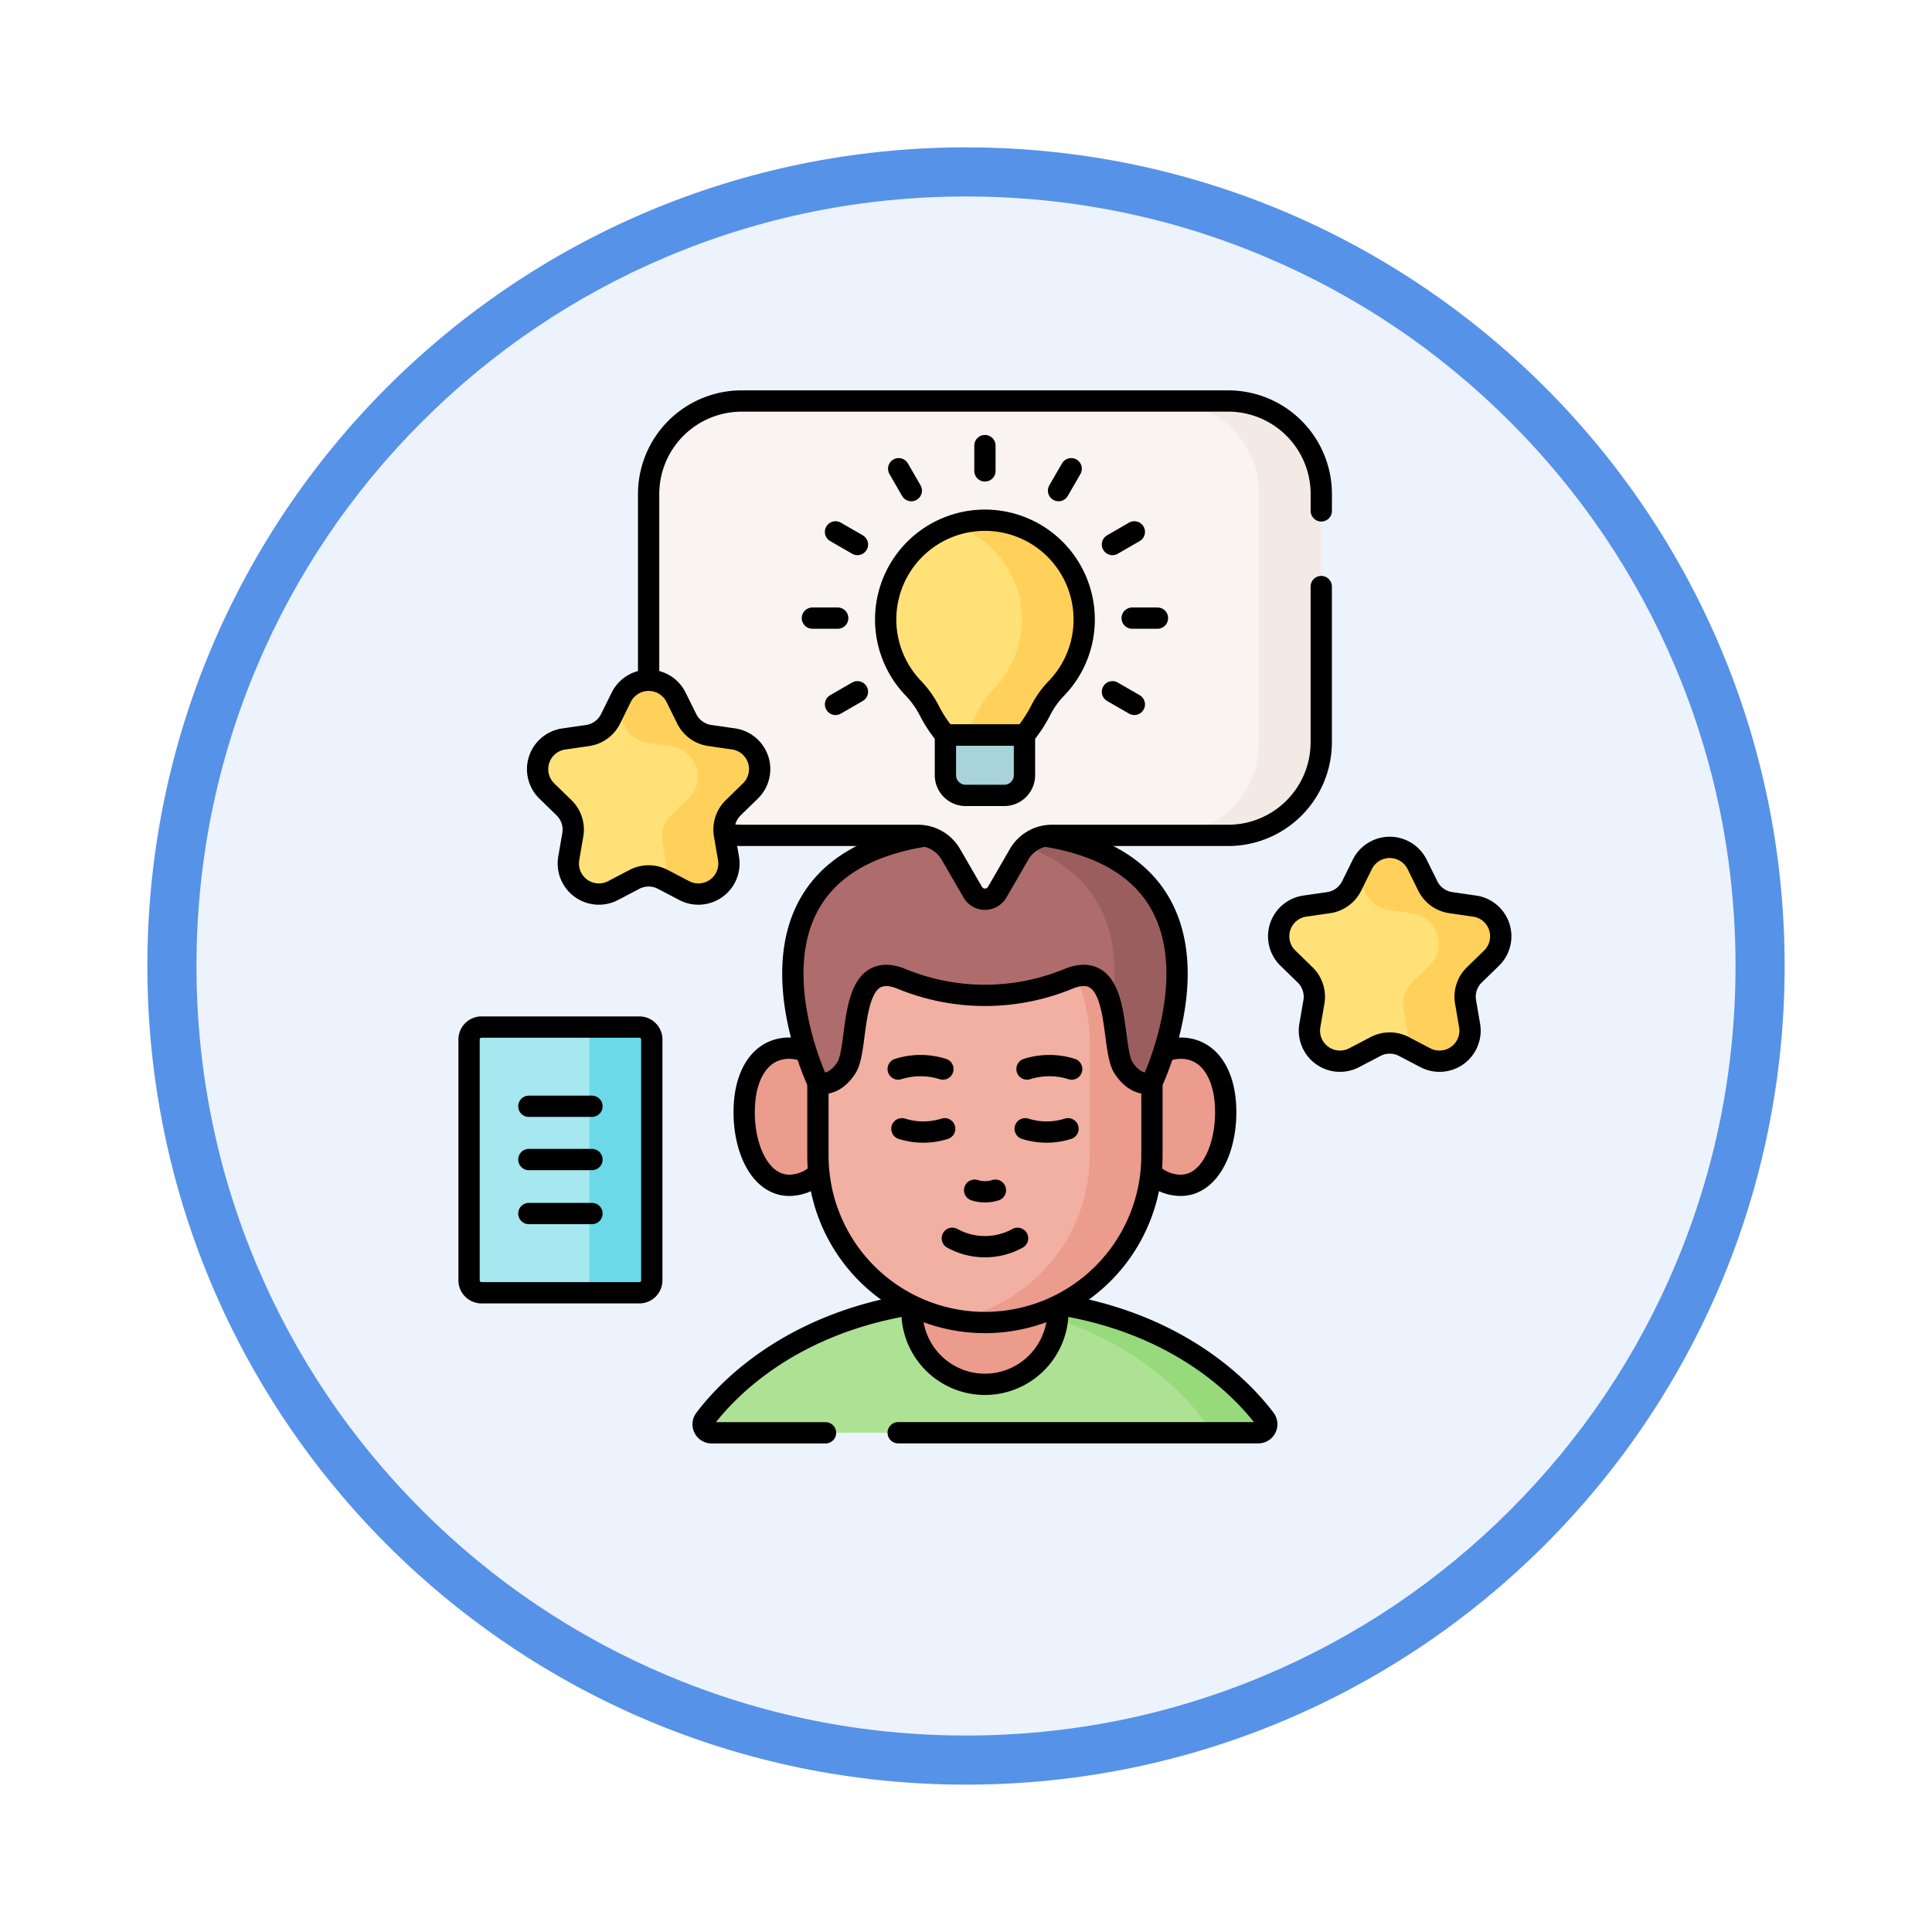 <svg xmlns="http://www.w3.org/2000/svg" xmlns:xlink="http://www.w3.org/1999/xlink" width="118" height="118" viewBox="0 0 118 118">
  <defs>
    <filter id="Trazado_982547" x="0" y="0" width="118" height="118" filterUnits="userSpaceOnUse">
      <feOffset dy="3" input="SourceAlpha"/>
      <feGaussianBlur stdDeviation="3" result="blur"/>
      <feFlood flood-opacity="0.161"/>
      <feComposite operator="in" in2="blur"/>
      <feComposite in="SourceGraphic"/>
    </filter>
  </defs>
  <g id="Grupo_1176444" data-name="Grupo 1176444" transform="translate(-271.5 -2607.015)">
    <g id="Grupo_1173988" data-name="Grupo 1173988" transform="translate(280.5 2613.015)">
      <g id="Grupo_1172010" data-name="Grupo 1172010">
        <g id="Grupo_1171046" data-name="Grupo 1171046">
          <g id="Grupo_1148525" data-name="Grupo 1148525">
            <g transform="matrix(1, 0, 0, 1, -9, -6)" filter="url(#Trazado_982547)">
              <g id="Trazado_982547-2" data-name="Trazado 982547" transform="translate(9 6)" fill="#edf3fc">
                <path d="M 50 98.5 C 43.452 98.5 37.1 97.218 31.122 94.689 C 25.347 92.247 20.16 88.749 15.705 84.295 C 11.251 79.84 7.753 74.653 5.311 68.878 C 2.782 62.9 1.5 56.548 1.5 50 C 1.5 43.452 2.782 37.1 5.311 31.122 C 7.753 25.347 11.251 20.16 15.705 15.705 C 20.16 11.251 25.347 7.753 31.122 5.311 C 37.1 2.782 43.452 1.5 50 1.5 C 56.548 1.5 62.9 2.782 68.878 5.311 C 74.653 7.753 79.84 11.251 84.295 15.705 C 88.749 20.16 92.247 25.347 94.689 31.122 C 97.218 37.1 98.5 43.452 98.5 50 C 98.5 56.548 97.218 62.9 94.689 68.878 C 92.247 74.653 88.749 79.84 84.295 84.295 C 79.84 88.749 74.653 92.247 68.878 94.689 C 62.9 97.218 56.548 98.5 50 98.5 Z" stroke="none"/>
                <path d="M 50 3 C 43.654 3 37.499 4.242 31.706 6.692 C 26.11 9.059 21.083 12.449 16.766 16.766 C 12.449 21.083 9.059 26.11 6.692 31.706 C 4.242 37.499 3 43.654 3 50 C 3 56.346 4.242 62.501 6.692 68.294 C 9.059 73.89 12.449 78.917 16.766 83.234 C 21.083 87.551 26.11 90.941 31.706 93.308 C 37.499 95.758 43.654 97 50 97 C 56.346 97 62.501 95.758 68.294 93.308 C 73.89 90.941 78.917 87.551 83.234 83.234 C 87.551 78.917 90.941 73.89 93.308 68.294 C 95.758 62.501 97 56.346 97 50 C 97 43.654 95.758 37.499 93.308 31.706 C 90.941 26.11 87.551 21.083 83.234 16.766 C 78.917 12.449 73.89 9.059 68.294 6.692 C 62.501 4.242 56.346 3 50 3 M 50 0 C 77.614 0 100 22.386 100 50 C 100 77.614 77.614 100 50 100 C 22.386 100 0 77.614 0 50 C 0 22.386 22.386 0 50 0 Z" stroke="none" fill="#5692e8"/>
              </g>
            </g>
          </g>
        </g>
      </g>
    </g>
    <g id="thinking_8050270" transform="translate(300.149 2631.507)">
      <path id="Trazado_1034053" data-name="Trazado 1034053" d="M17.9,325.3H8.261a.761.761,0,0,1-.761-.761V309.832a.761.761,0,0,1,.761-.761H17.9a.761.761,0,0,1,.761.761V324.54A.761.761,0,0,1,17.9,325.3Z" transform="translate(-7.5 -270.834)" fill="#a6e7f0"/>
      <path id="Trazado_1034054" data-name="Trazado 1034054" d="M63.3,309.071H59.5a.761.761,0,0,1,.761.761V324.54a.761.761,0,0,1-.761.761h3.8a.761.761,0,0,0,.761-.761V309.832A.761.761,0,0,0,63.3,309.071Z" transform="translate(-52.907 -270.834)" fill="#6bd9e7"/>
      <path id="Trazado_1034055" data-name="Trazado 1034055" d="M120.519,448.111a.519.519,0,0,1-.412-.833c1.576-2.083,6.605-7.355,17.137-7.355s15.561,5.272,17.137,7.355a.519.519,0,0,1-.412.833Z" transform="translate(-105.736 -385.096)" fill="#ade194"/>
      <path id="Trazado_1034056" data-name="Trazado 1034056" d="M260.032,447.275c-1.333-1.766-5.145-5.824-12.681-7.018a28.1,28.1,0,0,0-4.426-.337c-.655,0-1.286.021-1.9.06q1.328.084,2.528.277c7.536,1.194,11.348,5.252,12.682,7.018a.519.519,0,0,1-.412.833h3.8A.519.519,0,0,0,260.032,447.275Z" transform="translate(-211.416 -385.093)" fill="#97da7b"/>
      <path id="Trazado_1034057" data-name="Trazado 1034057" d="M229.771,440.695a4.455,4.455,0,1,1-8.911,0c0-.147.008-.293.022-.437a29.315,29.315,0,0,1,8.868,0C229.763,440.4,229.771,440.548,229.771,440.695Z" transform="translate(-193.808 -385.093)" fill="#eb9c8d"/>
      <path id="Trazado_1034058" data-name="Trazado 1034058" d="M145.933,323.428c0,2.313-1.415,4.189-3.16,4.189s-2.759-2.154-2.759-4.467,1.014-3.91,2.759-3.91S145.933,321.114,145.933,323.428Z" transform="translate(-123.212 -279.713)" fill="#eb9c8d"/>
      <path id="Trazado_1034059" data-name="Trazado 1034059" d="M325.3,323.428c0,2.313,1.415,4.189,3.16,4.189s2.759-2.154,2.759-4.467-1.014-3.91-2.759-3.91S325.3,321.114,325.3,323.428Z" transform="translate(-285.009 -279.713)" fill="#eb9c8d"/>
      <path id="Trazado_1034060" data-name="Trazado 1034060" d="M175.564,253.068v-6.94a10.2,10.2,0,0,1,10.2-10.2h0a10.2,10.2,0,0,1,10.2,10.2v6.9a10.218,10.218,0,0,1-10.218,10.218h0A10.179,10.179,0,0,1,175.564,253.068Z" transform="translate(-154.255 -206.967)" fill="#f1b0a2"/>
      <path id="Trazado_1034061" data-name="Trazado 1034061" d="M242.781,235.93h0a10.239,10.239,0,0,0-1.9.18,10.2,10.2,0,0,1,8.3,10.019v6.9a10.219,10.219,0,0,1-8.314,10.038,10.22,10.22,0,0,0,1.9.18h0A10.218,10.218,0,0,0,252.98,253.03v-6.9A10.2,10.2,0,0,0,242.781,235.93Z" transform="translate(-211.274 -206.967)" fill="#eb9c8d"/>
      <path id="Trazado_1034062" data-name="Trazado 1034062" d="M185.4,230.3s-.911.347-1.735-.91-.043-6.68-3.285-5.466a13.394,13.394,0,0,1-10.357,0c-3.242-1.214-2.462,4.208-3.285,5.466s-1.735.91-1.735.91-7.371-15.33,10.2-15.33S185.4,230.3,185.4,230.3Z" transform="translate(-143.69 -188.661)" fill="#ae6c6c"/>
      <g id="Grupo_1176307" data-name="Grupo 1176307" transform="translate(29.606 26.305)">
        <path id="Trazado_1034063" data-name="Trazado 1034063" d="M242.9,214.966q-1,0-1.9.065c9.491.679,10.335,6.523,9.648,10.778.295,1.345.314,2.96.717,3.576.824,1.257,1.735.91,1.735.91S260.471,214.966,242.9,214.966Z" transform="translate(-241 -214.966)" fill="#9b5e5e"/>
      </g>
      <path id="Trazado_1034064" data-name="Trazado 1034064" d="M135.08,13.188V28.347a5.686,5.686,0,0,1-5.684,5.688h-10.77a2.314,2.314,0,0,0-2,1.156L115.288,37.5a.864.864,0,0,1-1.5,0l-1.336-2.309a2.314,2.314,0,0,0-2-1.155H99.684A5.686,5.686,0,0,1,94,28.347V13.188A5.686,5.686,0,0,1,99.684,7.5H129.4A5.686,5.686,0,0,1,135.08,13.188Z" transform="translate(-83.033 -7.5)" fill="#f9f3f1"/>
      <g id="Grupo_1176308" data-name="Grupo 1176308" transform="translate(42.56)">
        <path id="Trazado_1034065" data-name="Trazado 1034065" d="M346.973,7.5h-3.8a5.686,5.686,0,0,1,5.684,5.688V28.347a5.686,5.686,0,0,1-5.684,5.688h3.8a5.686,5.686,0,0,0,5.684-5.688V13.188A5.686,5.686,0,0,0,346.973,7.5Z" transform="translate(-343.169 -7.5)" fill="#f3eae6"/>
      </g>
      <path id="Trazado_1034066" data-name="Trazado 1034066" d="M220.312,70.881a6.043,6.043,0,0,1-1.709,4.331,5.572,5.572,0,0,0-.917,1.273,8.28,8.28,0,0,1-1.021,1.566h-4.83a8.238,8.238,0,0,1-1.008-1.542,5.791,5.791,0,0,0-.938-1.306,6.062,6.062,0,1,1,10.422-4.322Z" transform="translate(-182.743 -57.649)" fill="#ffe177"/>
      <path id="Trazado_1034067" data-name="Trazado 1034067" d="M243.112,64.935a6.069,6.069,0,0,0-2.141.3,6.061,6.061,0,0,1,2.454,9.976,5.572,5.572,0,0,0-.917,1.273,8.282,8.282,0,0,1-1.021,1.566h3.8a8.286,8.286,0,0,0,1.021-1.566,5.568,5.568,0,0,1,.917-1.273,6.062,6.062,0,0,0-4.116-10.277Z" transform="translate(-211.369 -57.649)" fill="#ffd15b"/>
      <path id="Trazado_1034068" data-name="Trazado 1034068" d="M236.952,168.42h4.83v2.451a1.236,1.236,0,0,1-1.235,1.235h-2.359a1.236,1.236,0,0,1-1.235-1.235V168.42Z" transform="translate(-207.859 -148.017)" fill="#a8d3d8"/>
      <path id="Trazado_1034069" data-name="Trazado 1034069" d="M48.958,143.053l.649,1.313a1.867,1.867,0,0,0,1.406,1.02l1.452.21a1.863,1.863,0,0,1,1.035,3.179L52.45,149.8a1.862,1.862,0,0,0-.537,1.65l.248,1.443a1.867,1.867,0,0,1-2.71,1.965l-1.3-.681a1.871,1.871,0,0,0-1.738,0l-1.3.681a1.867,1.867,0,0,1-2.71-1.965l.248-1.443a1.862,1.862,0,0,0-.537-1.65l-1.05-1.022A1.863,1.863,0,0,1,42.1,145.6l1.452-.21a1.867,1.867,0,0,0,1.406-1.02l.649-1.313A1.87,1.87,0,0,1,48.958,143.053Z" transform="translate(-36.315 -124.958)" fill="#ffe177"/>
      <g id="Grupo_1176309" data-name="Grupo 1176309" transform="translate(8.962 17.055)">
        <path id="Trazado_1034070" data-name="Trazado 1034070" d="M85.37,145.6l-1.452-.21a1.867,1.867,0,0,1-1.406-1.02l-.649-1.313a1.869,1.869,0,0,0-3.35,0l-.331.669.539,1.09a1.867,1.867,0,0,0,1.406,1.02l1.452.21a1.863,1.863,0,0,1,1.035,3.179l-1.05,1.022a1.862,1.862,0,0,0-.537,1.65l.248,1.443a1.849,1.849,0,0,1-.069.916l1.149.6a1.867,1.867,0,0,0,2.71-1.965l-.248-1.443a1.862,1.862,0,0,1,.537-1.65l1.05-1.022A1.863,1.863,0,0,0,85.37,145.6Z" transform="translate(-78.182 -142.014)" fill="#ffd15b"/>
      </g>
      <path id="Trazado_1034071" data-name="Trazado 1034071" d="M405.958,223.595l.649,1.313a1.868,1.868,0,0,0,1.406,1.02l1.452.21a1.863,1.863,0,0,1,1.035,3.179l-1.05,1.022a1.862,1.862,0,0,0-.537,1.65l.248,1.443a1.867,1.867,0,0,1-2.71,1.965l-1.3-.681a1.871,1.871,0,0,0-1.738,0l-1.3.681a1.867,1.867,0,0,1-2.71-1.965l.248-1.443a1.862,1.862,0,0,0-.537-1.65l-1.051-1.022a1.863,1.863,0,0,1,1.035-3.179l1.452-.21a1.867,1.867,0,0,0,1.406-1.02l.649-1.313A1.869,1.869,0,0,1,405.958,223.595Z" transform="translate(-348.051 -195.289)" fill="#ffe177"/>
      <g id="Grupo_1176310" data-name="Grupo 1176310" transform="translate(54.226 27.267)">
        <path id="Trazado_1034072" data-name="Trazado 1034072" d="M442.37,226.139l-1.452-.21a1.867,1.867,0,0,1-1.406-1.02l-.649-1.313a1.869,1.869,0,0,0-3.35,0l-.331.669.539,1.09a1.868,1.868,0,0,0,1.406,1.02l1.452.21a1.863,1.863,0,0,1,1.035,3.179l-1.051,1.022a1.862,1.862,0,0,0-.537,1.65l.248,1.443a1.848,1.848,0,0,1-.069.916l1.149.6a1.867,1.867,0,0,0,2.71-1.965l-.248-1.443a1.862,1.862,0,0,1,.537-1.65l1.05-1.022A1.863,1.863,0,0,0,442.37,226.139Z" transform="translate(-435.182 -222.557)" fill="#ffd15b"/>
      </g>
      <g id="Grupo_1176329" data-name="Grupo 1176329">
        <path id="Trazado_1034073" data-name="Trazado 1034073" d="M17.9,325.3H8.261a.761.761,0,0,1-.761-.761V309.832a.761.761,0,0,1,.761-.761H17.9a.761.761,0,0,1,.761.761V324.54A.761.761,0,0,1,17.9,325.3Z" transform="translate(-7.5 -270.834)" fill="none" stroke="#000" stroke-linecap="round" stroke-linejoin="round" stroke-miterlimit="10" stroke-width="1.3"/>
        <g id="Grupo_1176311" data-name="Grupo 1176311" transform="translate(3.651 43.076)">
          <line id="Línea_943" data-name="Línea 943" x2="3.856" fill="none" stroke="#000" stroke-linecap="round" stroke-linejoin="round" stroke-miterlimit="10" stroke-width="1.3"/>
          <line id="Línea_944" data-name="Línea 944" x2="3.856" transform="translate(0 3.253)" fill="none" stroke="#000" stroke-linecap="round" stroke-linejoin="round" stroke-miterlimit="10" stroke-width="1.3"/>
          <line id="Línea_945" data-name="Línea 945" x2="3.856" transform="translate(0 6.55)" fill="none" stroke="#000" stroke-linecap="round" stroke-linejoin="round" stroke-miterlimit="10" stroke-width="1.3"/>
        </g>
        <path id="Trazado_1034074" data-name="Trazado 1034074" d="M127.707,451.2h-6.957a.519.519,0,0,1-.412-.833c1.294-1.715,4.926-5.59,12.034-6.907" transform="translate(-105.937 -388.181)" fill="none" stroke="#000" stroke-linecap="round" stroke-linejoin="round" stroke-miterlimit="10" stroke-width="1.3"/>
        <path id="Trazado_1034075" data-name="Trazado 1034075" d="M224.509,443.345c7.159,1.3,10.812,5.2,12.111,6.921a.519.519,0,0,1-.412.833H214.215" transform="translate(-188.005 -388.084)" fill="none" stroke="#000" stroke-linecap="round" stroke-linejoin="round" stroke-miterlimit="10" stroke-width="1.3"/>
        <path id="Trazado_1034076" data-name="Trazado 1034076" d="M229.771,446.03a4.455,4.455,0,1,1-8.911,0" transform="translate(-193.808 -390.428)" fill="none" stroke="#000" stroke-linecap="round" stroke-linejoin="round" stroke-miterlimit="10" stroke-width="1.3"/>
        <path id="Trazado_1034077" data-name="Trazado 1034077" d="M144.448,326.979a2.609,2.609,0,0,1-1.675.636c-1.745,0-2.759-2.154-2.759-4.467s1.014-3.91,2.759-3.91a2.45,2.45,0,0,1,.921.181" transform="translate(-123.212 -279.712)" fill="none" stroke="#000" stroke-linecap="round" stroke-linejoin="round" stroke-miterlimit="10" stroke-width="1.3"/>
        <path id="Trazado_1034078" data-name="Trazado 1034078" d="M337.087,326.988a2.607,2.607,0,0,0,1.666.629c1.745,0,2.759-2.154,2.759-4.467s-1.014-3.91-2.759-3.91a2.445,2.445,0,0,0-.873.162" transform="translate(-295.298 -279.713)" fill="none" stroke="#000" stroke-linecap="round" stroke-linejoin="round" stroke-miterlimit="10" stroke-width="1.3"/>
        <path id="Trazado_1034079" data-name="Trazado 1034079" d="M195.958,335.863v4.428a10.2,10.2,0,1,1-20.4.038V335.86" transform="translate(-154.251 -294.227)" fill="none" stroke="#000" stroke-linecap="round" stroke-linejoin="round" stroke-miterlimit="10" stroke-width="1.3"/>
        <g id="Grupo_1176321" data-name="Grupo 1176321" transform="translate(26.21 40.591)">
          <g id="Grupo_1176312" data-name="Grupo 1176312" transform="translate(4.664 7.61)">
            <path id="Trazado_1034080" data-name="Trazado 1034080" d="M251,387.655a2.107,2.107,0,0,0,1.269,0" transform="translate(-250.996 -387.655)" fill="none" stroke="#000" stroke-linecap="round" stroke-linejoin="round" stroke-miterlimit="10" stroke-width="1.3"/>
          </g>
          <g id="Grupo_1176315" data-name="Grupo 1176315">
            <g id="Grupo_1176313" data-name="Grupo 1176313">
              <path id="Trazado_1034081" data-name="Trazado 1034081" d="M216.944,327.847a4.536,4.536,0,0,0-2.729,0" transform="translate(-214.215 -327.637)" fill="none" stroke="#000" stroke-linecap="round" stroke-linejoin="round" stroke-miterlimit="10" stroke-width="1.3"/>
            </g>
            <g id="Grupo_1176314" data-name="Grupo 1176314" transform="translate(7.867)">
              <path id="Trazado_1034082" data-name="Trazado 1034082" d="M276.259,327.847a4.536,4.536,0,0,1,2.729,0" transform="translate(-276.259 -327.637)" fill="none" stroke="#000" stroke-linecap="round" stroke-linejoin="round" stroke-miterlimit="10" stroke-width="1.3"/>
            </g>
          </g>
          <g id="Grupo_1176318" data-name="Grupo 1176318" transform="translate(0.224 3.858)">
            <g id="Grupo_1176316" data-name="Grupo 1176316">
              <path id="Trazado_1034083" data-name="Trazado 1034083" d="M218.6,358.066a4.343,4.343,0,0,1-2.614,0" transform="translate(-215.985 -358.066)" fill="none" stroke="#000" stroke-linecap="round" stroke-linejoin="round" stroke-miterlimit="10" stroke-width="1.3"/>
            </g>
            <g id="Grupo_1176317" data-name="Grupo 1176317" transform="translate(7.533)">
              <path id="Trazado_1034084" data-name="Trazado 1034084" d="M275.4,358.066a4.343,4.343,0,0,0,2.614,0" transform="translate(-275.401 -358.066)" fill="none" stroke="#000" stroke-linecap="round" stroke-linejoin="round" stroke-miterlimit="10" stroke-width="1.3"/>
            </g>
          </g>
          <g id="Grupo_1176320" data-name="Grupo 1176320" transform="translate(3.305 10.549)">
            <g id="Grupo_1176319" data-name="Grupo 1176319">
              <path id="Trazado_1034085" data-name="Trazado 1034085" d="M244.267,410.834a4.139,4.139,0,0,1-3.986,0" transform="translate(-240.281 -410.834)" fill="none" stroke="#000" stroke-linecap="round" stroke-linejoin="round" stroke-miterlimit="10" stroke-width="1.3"/>
            </g>
          </g>
        </g>
        <path id="Trazado_1034086" data-name="Trazado 1034086" d="M179.048,217.29c12.556,2.126,6.349,15.036,6.349,15.036s-.911.347-1.735-.91-.043-6.68-3.285-5.466a13.394,13.394,0,0,1-10.357,0c-3.242-1.214-2.462,4.208-3.285,5.466s-1.735.91-1.735.91-6.207-12.91,6.347-15.036" transform="translate(-143.69 -190.69)" fill="none" stroke="#000" stroke-linecap="round" stroke-linejoin="round" stroke-miterlimit="10" stroke-width="1.3"/>
        <path id="Trazado_1034087" data-name="Trazado 1034087" d="M169.153,96.892V106.4a5.686,5.686,0,0,1-5.684,5.688H152.7a2.314,2.314,0,0,0-2,1.156l-1.335,2.308a.864.864,0,0,1-1.5,0l-1.336-2.309a2.314,2.314,0,0,0-2-1.155H133.757a5.743,5.743,0,0,1-.737-.047" transform="translate(-117.105 -85.558)" fill="none" stroke="#000" stroke-linecap="round" stroke-linejoin="round" stroke-miterlimit="10" stroke-width="1.3"/>
        <path id="Trazado_1034088" data-name="Trazado 1034088" d="M94,24.189v-11A5.686,5.686,0,0,1,99.684,7.5H129.4a5.686,5.686,0,0,1,5.684,5.688v1.023" transform="translate(-83.033 -7.5)" fill="none" stroke="#000" stroke-linecap="round" stroke-linejoin="round" stroke-miterlimit="10" stroke-width="1.3"/>
        <path id="Trazado_1034089" data-name="Trazado 1034089" d="M220.312,70.881a6.043,6.043,0,0,1-1.709,4.331,5.572,5.572,0,0,0-.917,1.273,8.28,8.28,0,0,1-1.021,1.566h-4.83a8.238,8.238,0,0,1-1.008-1.542,5.791,5.791,0,0,0-.938-1.306,6.062,6.062,0,1,1,10.422-4.322Z" transform="translate(-182.743 -57.649)" fill="none" stroke="#000" stroke-linecap="round" stroke-linejoin="round" stroke-miterlimit="10" stroke-width="1.3"/>
        <g id="Grupo_1176328" data-name="Grupo 1176328" transform="translate(20.97 2.724)">
          <g id="Grupo_1176322" data-name="Grupo 1176322" transform="translate(10.537)">
            <line id="Línea_946" data-name="Línea 946" y2="1.545" fill="none" stroke="#000" stroke-linecap="round" stroke-linejoin="round" stroke-miterlimit="10" stroke-width="1.3"/>
          </g>
          <g id="Grupo_1176323" data-name="Grupo 1176323" transform="translate(5.269 1.412)">
            <line id="Línea_947" data-name="Línea 947" x2="0.772" y2="1.338" fill="none" stroke="#000" stroke-linecap="round" stroke-linejoin="round" stroke-miterlimit="10" stroke-width="1.3"/>
          </g>
          <g id="Grupo_1176324" data-name="Grupo 1176324" transform="translate(1.412 5.269)">
            <line id="Línea_948" data-name="Línea 948" x2="1.338" y2="0.772" fill="none" stroke="#000" stroke-linecap="round" stroke-linejoin="round" stroke-miterlimit="10" stroke-width="1.3"/>
            <line id="Línea_949" data-name="Línea 949" x2="1.338" y2="0.772" transform="translate(16.913 9.765)" fill="none" stroke="#000" stroke-linecap="round" stroke-linejoin="round" stroke-miterlimit="10" stroke-width="1.3"/>
          </g>
          <g id="Grupo_1176325" data-name="Grupo 1176325" transform="translate(0 10.537)">
            <line id="Línea_950" data-name="Línea 950" x2="1.545" fill="none" stroke="#000" stroke-linecap="round" stroke-linejoin="round" stroke-miterlimit="10" stroke-width="1.3"/>
            <line id="Línea_951" data-name="Línea 951" x2="1.545" transform="translate(19.53)" fill="none" stroke="#000" stroke-linecap="round" stroke-linejoin="round" stroke-miterlimit="10" stroke-width="1.3"/>
          </g>
          <g id="Grupo_1176326" data-name="Grupo 1176326" transform="translate(1.412 5.269)">
            <line id="Línea_952" data-name="Línea 952" y1="0.772" x2="1.338" transform="translate(0 9.765)" fill="none" stroke="#000" stroke-linecap="round" stroke-linejoin="round" stroke-miterlimit="10" stroke-width="1.3"/>
            <line id="Línea_953" data-name="Línea 953" y1="0.772" x2="1.338" transform="translate(16.913)" fill="none" stroke="#000" stroke-linecap="round" stroke-linejoin="round" stroke-miterlimit="10" stroke-width="1.3"/>
          </g>
          <g id="Grupo_1176327" data-name="Grupo 1176327" transform="translate(15.034 1.412)">
            <line id="Línea_954" data-name="Línea 954" y1="1.338" x2="0.772" fill="none" stroke="#000" stroke-linecap="round" stroke-linejoin="round" stroke-miterlimit="10" stroke-width="1.3"/>
          </g>
        </g>
        <path id="Trazado_1034090" data-name="Trazado 1034090" d="M236.952,168.42h4.83v2.451a1.236,1.236,0,0,1-1.235,1.235h-2.359a1.236,1.236,0,0,1-1.235-1.235V168.42Z" transform="translate(-207.859 -148.017)" fill="none" stroke="#000" stroke-linecap="round" stroke-linejoin="round" stroke-miterlimit="10" stroke-width="1.3"/>
        <path id="Trazado_1034091" data-name="Trazado 1034091" d="M48.958,143.053l.649,1.313a1.867,1.867,0,0,0,1.406,1.02l1.452.21a1.863,1.863,0,0,1,1.035,3.179L52.45,149.8a1.862,1.862,0,0,0-.537,1.65l.248,1.443a1.867,1.867,0,0,1-2.71,1.965l-1.3-.681a1.871,1.871,0,0,0-1.738,0l-1.3.681a1.867,1.867,0,0,1-2.71-1.965l.248-1.443a1.862,1.862,0,0,0-.537-1.65l-1.05-1.022A1.863,1.863,0,0,1,42.1,145.6l1.452-.21a1.867,1.867,0,0,0,1.406-1.02l.649-1.313A1.87,1.87,0,0,1,48.958,143.053Z" transform="translate(-36.315 -124.958)" fill="none" stroke="#000" stroke-linecap="round" stroke-linejoin="round" stroke-miterlimit="10" stroke-width="1.3"/>
        <path id="Trazado_1034092" data-name="Trazado 1034092" d="M405.958,223.595l.649,1.313a1.868,1.868,0,0,0,1.406,1.02l1.452.21a1.863,1.863,0,0,1,1.035,3.179l-1.05,1.022a1.862,1.862,0,0,0-.537,1.65l.248,1.443a1.867,1.867,0,0,1-2.71,1.965l-1.3-.681a1.871,1.871,0,0,0-1.738,0l-1.3.681a1.867,1.867,0,0,1-2.71-1.965l.248-1.443a1.862,1.862,0,0,0-.537-1.65l-1.051-1.022a1.863,1.863,0,0,1,1.035-3.179l1.452-.21a1.867,1.867,0,0,0,1.406-1.02l.649-1.313A1.869,1.869,0,0,1,405.958,223.595Z" transform="translate(-348.051 -195.289)" fill="none" stroke="#000" stroke-linecap="round" stroke-linejoin="round" stroke-miterlimit="10" stroke-width="1.3"/>
      </g>
    </g>
  </g>
</svg>
